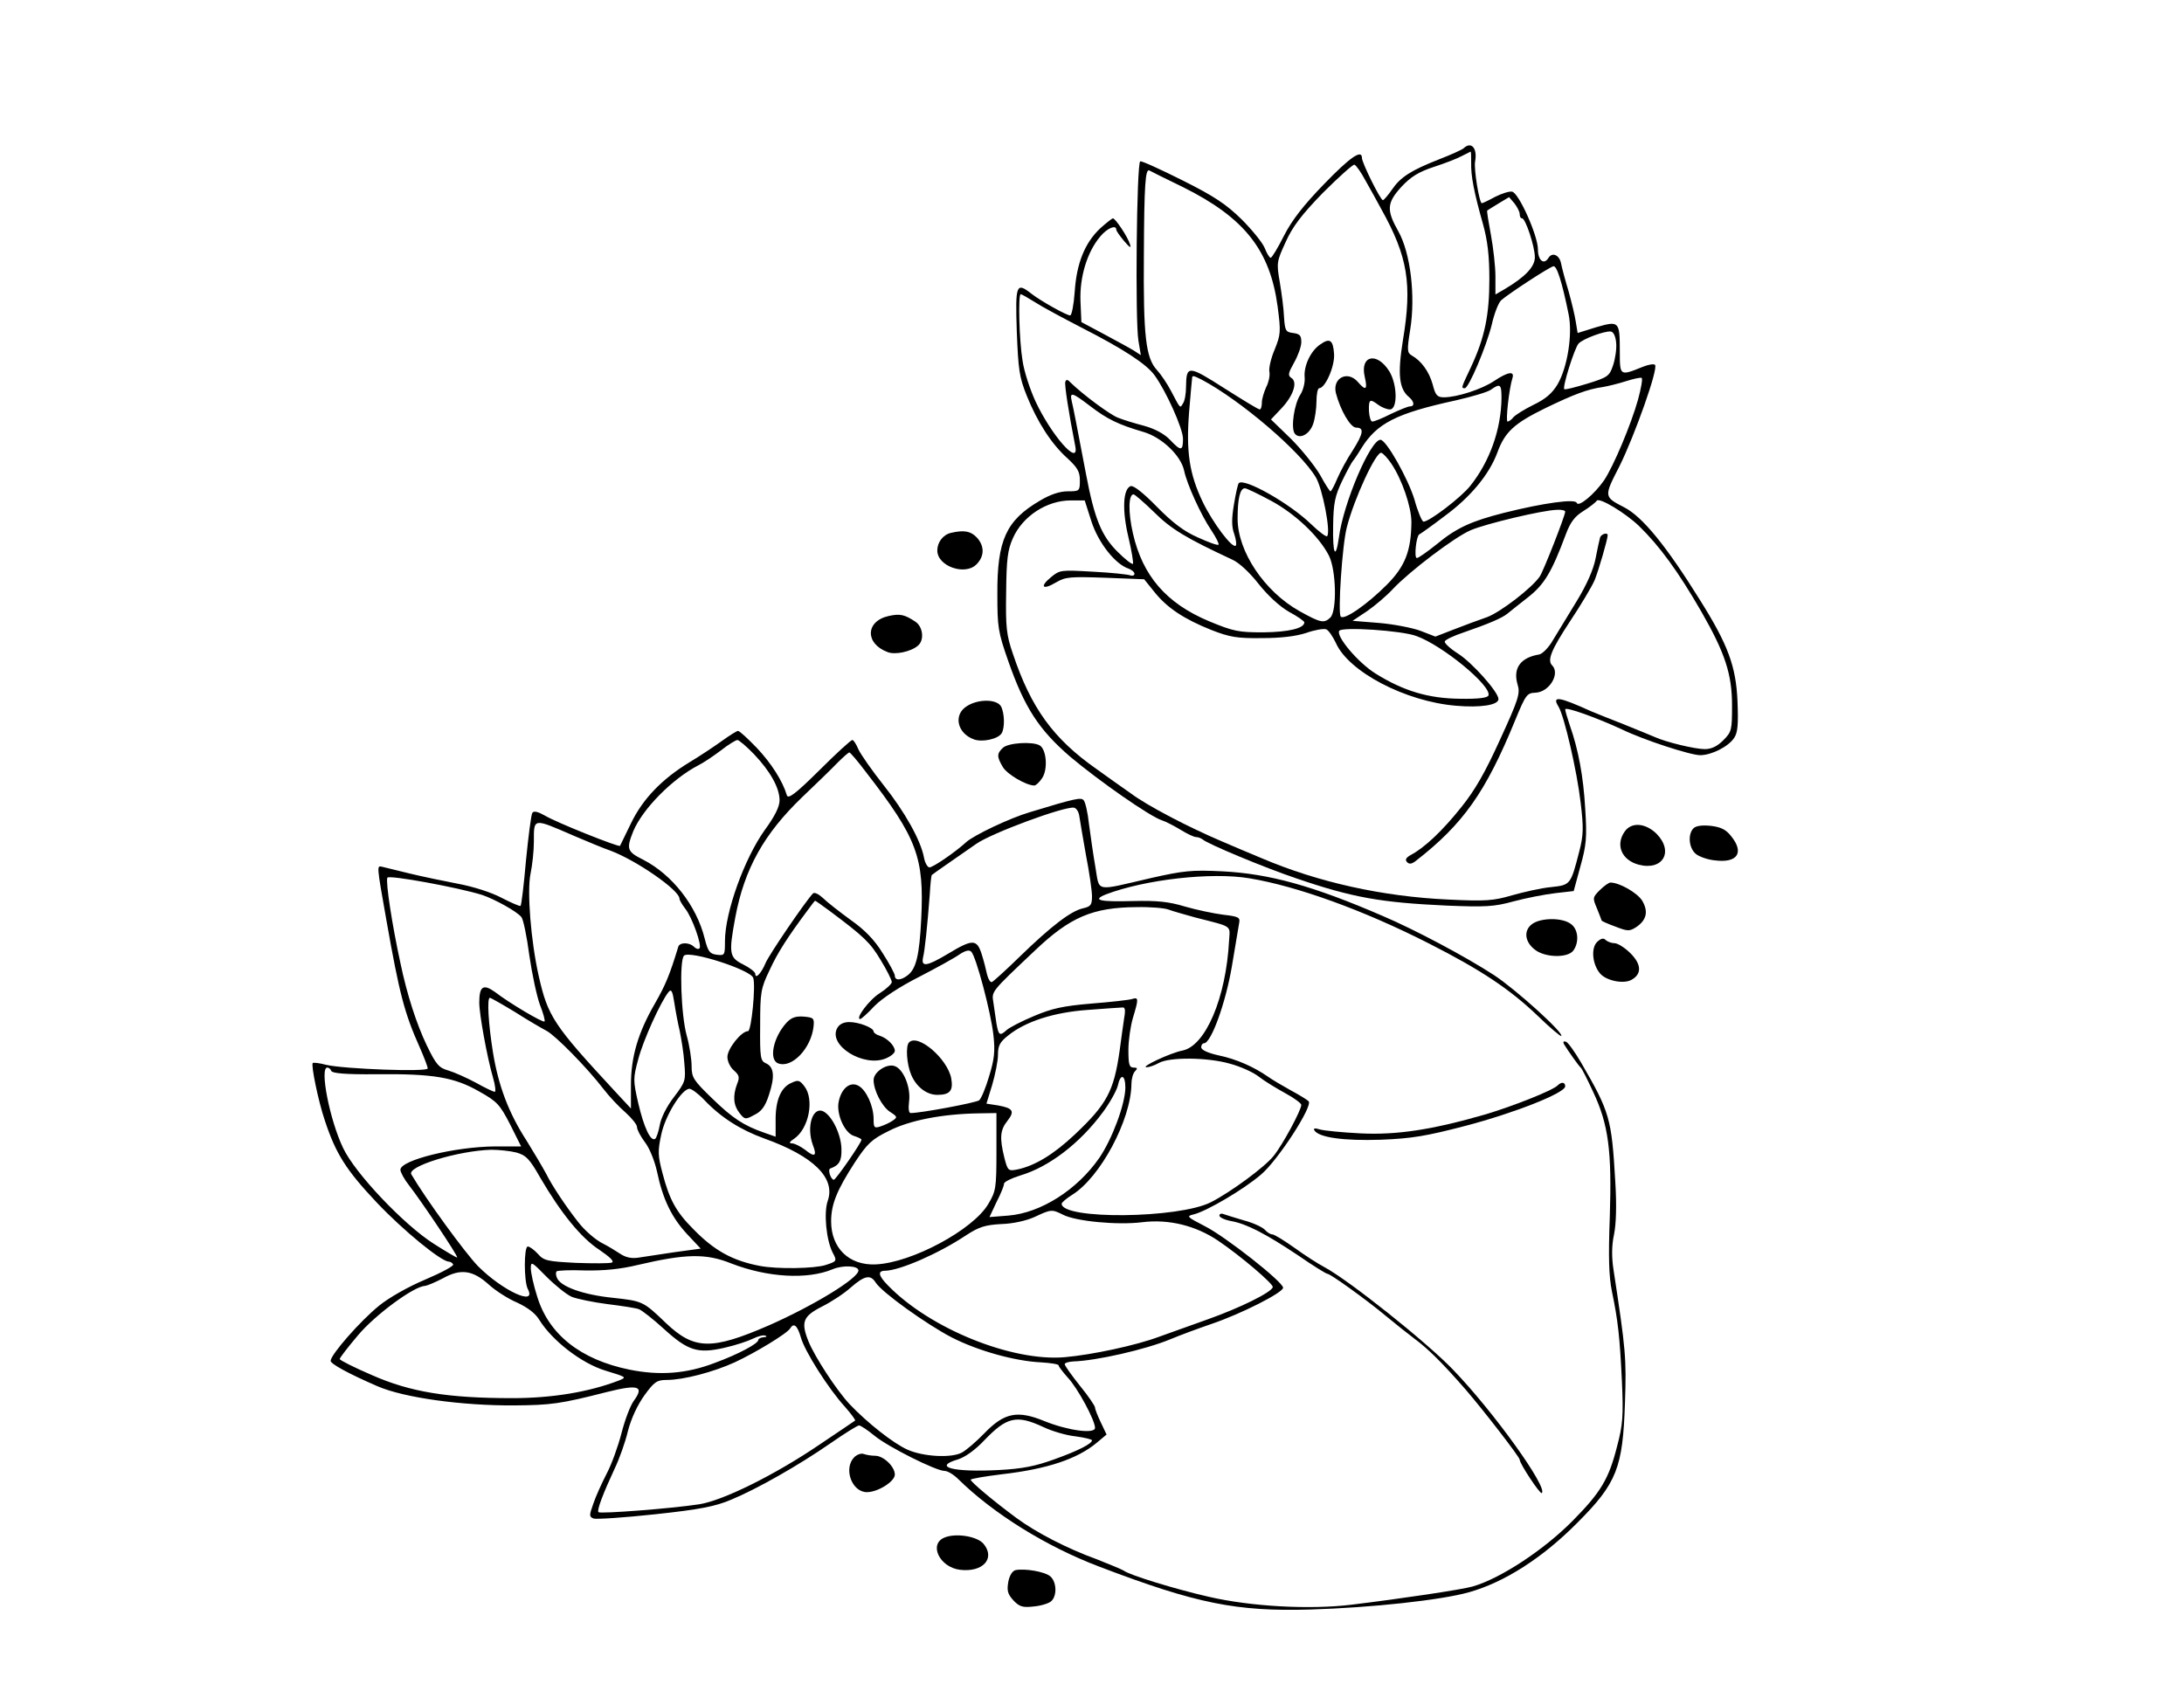 <?xml version="1.0" standalone="no"?>
<!DOCTYPE svg PUBLIC "-//W3C//DTD SVG 20010904//EN"
 "http://www.w3.org/TR/2001/REC-SVG-20010904/DTD/svg10.dtd">
<svg version="1.0" xmlns="http://www.w3.org/2000/svg"
 width="720pt" height="560pt" viewBox="0 0 720 560"
 preserveAspectRatio="xMidYMid meet">
<g transform="translate(0,560) scale(0.1,-0.1)"
fill="#000000" stroke="none">
<path d="M4825 5111 c-6 -5 -41 -21 -80 -36 -94 -37 -128 -59 -156 -100 -13
-19 -27 -35 -30 -35 -8 0 -69 123 -69 139 0 30 -39 3 -125 -86 -67 -69 -106
-119 -132 -170 -20 -40 -40 -73 -44 -73 -4 0 -13 15 -20 33 -7 17 -42 60 -76
94 -50 49 -90 76 -194 128 -72 36 -135 65 -140 63 -12 -4 -17 -527 -6 -591 l8
-48 -23 15 c-13 8 -57 32 -98 54 l-75 40 -3 69 c-3 80 22 162 65 213 23 28 53
40 53 23 0 -5 12 -21 26 -38 19 -22 24 -25 19 -10 -7 24 -48 85 -56 85 -3 0
-22 -15 -42 -33 -51 -48 -78 -116 -84 -209 -3 -43 -10 -78 -15 -78 -12 0 -96
47 -127 71 -51 40 -54 32 -49 -123 5 -126 8 -151 33 -213 35 -87 82 -160 135
-207 32 -30 40 -43 40 -72 0 -35 -1 -36 -40 -36 -26 0 -57 -10 -92 -31 -111
-65 -141 -130 -140 -308 0 -108 2 -124 36 -221 54 -154 101 -226 204 -315 95
-80 264 -198 303 -210 13 -4 41 -19 61 -31 21 -13 44 -24 51 -24 7 0 17 -4 22
-8 17 -15 204 -93 308 -128 187 -64 280 -80 497 -90 126 -5 155 -4 220 14 41
11 103 23 137 27 l61 7 22 81 c20 71 22 97 16 190 -6 108 -23 197 -51 276 -8
24 -15 47 -15 52 0 10 105 -28 187 -66 72 -35 226 -85 258 -85 37 0 93 28 112
57 12 18 14 44 11 121 -5 115 -31 186 -124 334 -110 177 -189 274 -249 305
-68 35 -68 35 -16 136 50 101 129 323 117 334 -4 4 -21 1 -39 -6 -77 -31 -77
-32 -77 50 0 100 -2 102 -78 80 l-61 -19 -6 36 c-3 21 -14 66 -24 102 -11 36
-22 77 -25 93 -6 27 -29 36 -41 17 -15 -25 -35 -9 -35 28 0 45 -63 186 -85
190 -9 2 -34 -6 -56 -17 -22 -12 -41 -21 -44 -21 -8 0 -27 114 -22 138 8 44
-13 67 -38 43z m25 -48 c-1 -43 9 -96 39 -202 15 -54 21 -104 21 -181 0 -118
-15 -192 -60 -289 -33 -70 -34 -71 -21 -71 13 0 71 137 89 210 8 36 22 72 31
80 22 20 158 109 172 112 11 3 28 -49 50 -157 14 -65 -3 -175 -36 -232 -18
-30 -40 -49 -80 -68 -30 -15 -59 -33 -66 -41 -6 -8 -15 -14 -19 -14 -7 0 5
109 16 143 8 25 -15 21 -60 -9 -40 -27 -122 -54 -166 -54 -22 0 -28 7 -37 43
-12 42 -37 77 -69 95 -15 9 -16 17 -5 85 18 111 1 253 -39 324 -40 71 -38 94
10 147 31 33 56 49 108 66 37 12 78 28 92 36 14 7 26 13 28 14 2 0 2 -17 2
-37z m-348 -59 c15 -27 39 -69 52 -94 87 -156 102 -246 71 -432 -18 -112 -13
-161 21 -188 17 -15 18 -30 2 -30 -7 0 -35 -12 -63 -25 -27 -14 -55 -25 -61
-25 -5 0 -10 16 -11 35 -1 39 3 41 31 20 11 -8 28 -15 38 -15 26 0 25 82 -2
126 -41 65 -97 52 -81 -18 10 -43 4 -48 -22 -18 -34 40 -85 14 -73 -36 15 -57
48 -114 67 -114 27 0 24 -19 -12 -76 -18 -27 -40 -68 -50 -91 -10 -24 -20 -43
-23 -43 -2 0 -18 24 -34 54 -17 29 -60 83 -96 119 l-66 64 34 36 c40 42 55 88
33 101 -12 8 -10 16 9 50 13 23 24 53 24 68 0 22 -5 27 -27 30 -24 3 -27 7
-30 53 -1 28 -8 79 -14 115 -11 63 -10 68 19 131 22 50 52 90 123 163 52 52
99 94 104 93 6 -2 22 -25 37 -53z m-602 -21 c203 -101 287 -208 312 -394 11
-84 10 -92 -10 -142 -12 -28 -20 -62 -17 -74 2 -13 -3 -35 -11 -50 -7 -16 -14
-38 -14 -50 0 -13 -3 -23 -7 -23 -5 0 -57 32 -117 70 -119 76 -125 76 -126 5
0 -22 -4 -47 -10 -55 -10 -17 -8 -19 -39 40 -13 25 -34 56 -47 70 -37 40 -45
113 -43 378 1 235 5 286 18 280 3 -2 53 -27 111 -55z m1110 -89 c0 -8 3 -14 8
-14 11 0 42 -93 42 -128 0 -32 -32 -65 -99 -105 l-31 -18 0 60 c0 32 -7 94
-15 137 -8 43 -14 79 -12 80 1 1 18 11 37 23 l35 21 18 -21 c9 -12 17 -27 17
-35z m-1597 -291 c23 -15 92 -52 154 -84 137 -70 212 -119 239 -156 38 -52 94
-176 94 -210 0 -41 -7 -41 -43 -3 -18 19 -49 36 -85 46 -31 8 -70 20 -87 27
-26 10 -115 76 -155 115 -10 11 -15 12 -18 3 -3 -10 11 -101 33 -213 13 -68
-79 37 -131 148 -18 39 -38 99 -43 135 -11 66 -15 219 -6 219 3 0 24 -12 48
-27z m1915 -133 c2 -20 -3 -53 -10 -74 -12 -36 -17 -40 -85 -61 -40 -12 -74
-21 -76 -18 -7 6 34 136 47 150 14 16 86 42 106 40 9 -1 16 -15 18 -37z
m-1366 -122 c128 -68 325 -236 376 -322 22 -37 50 -181 37 -194 -3 -3 -27 15
-53 40 -70 68 -220 153 -238 135 -3 -2 -10 -34 -16 -70 -8 -48 -8 -74 1 -98 6
-18 8 -35 5 -38 -11 -11 -75 74 -109 144 -44 92 -55 165 -45 295 5 58 9 108
10 113 0 10 4 9 32 -5z m1438 -66 c-23 -82 -81 -220 -112 -266 -32 -46 -85
-90 -90 -74 -5 14 -108 0 -240 -33 -106 -27 -156 -49 -221 -103 -31 -25 -61
-46 -66 -46 -10 0 -2 73 8 78 3 1 41 28 83 60 86 63 147 137 174 209 25 69 56
97 158 147 95 46 140 63 191 70 17 3 50 11 75 19 25 8 48 13 52 11 4 -3 -2
-35 -12 -72z m-450 6 c-1 -104 -39 -210 -103 -290 -30 -38 -135 -118 -154
-118 -5 0 -19 33 -30 73 -21 69 -93 197 -112 197 -33 0 -122 -208 -137 -322
-11 -77 -21 -55 -19 40 1 73 6 97 30 147 16 33 32 62 35 65 3 3 16 22 28 42
51 82 114 115 312 158 52 12 104 27 115 35 31 22 35 18 35 -27z m-1356 -27
c56 -43 93 -61 175 -85 62 -18 125 -79 135 -129 9 -43 55 -145 89 -195 16 -24
27 -46 24 -48 -3 -3 -33 8 -68 24 -46 20 -84 49 -136 102 -44 45 -77 71 -86
67 -25 -10 -28 -80 -7 -168 11 -46 17 -85 15 -88 -3 -3 -26 15 -50 39 -54 53
-77 110 -105 258 -31 163 -41 215 -47 240 -7 31 2 28 61 -17z m993 -190 c35
-52 66 -142 66 -193 -1 -95 -21 -146 -82 -207 -64 -64 -140 -117 -151 -104
-10 11 5 238 20 294 24 95 97 252 114 246 6 -2 21 -18 33 -36z m-397 -122 c80
-43 159 -118 191 -181 24 -47 27 -181 5 -204 -21 -20 -32 -18 -102 21 -116 65
-204 197 -204 305 0 66 8 100 24 100 6 0 45 -19 86 -41z m-385 -38 c56 -56
107 -86 257 -156 23 -10 58 -43 87 -80 31 -39 69 -74 100 -92 28 -15 51 -31
51 -35 0 -20 -53 -32 -135 -33 -82 0 -98 3 -180 37 -140 59 -218 149 -250 289
-16 70 -15 129 2 129 4 0 35 -27 68 -59z m1598 -45 c68 -66 130 -151 206 -283
78 -136 101 -206 101 -309 0 -81 -1 -87 -29 -115 -20 -20 -39 -29 -61 -29 -32
0 -128 23 -165 40 -11 5 -56 23 -100 41 -44 17 -93 37 -110 44 -106 48 -130
52 -107 15 19 -31 61 -213 73 -317 10 -83 9 -107 -4 -158 -29 -113 -29 -113
-94 -120 -32 -3 -89 -16 -128 -27 -62 -18 -86 -20 -211 -14 -217 10 -428 57
-614 136 -41 17 -100 42 -130 55 -113 48 -247 118 -302 159 -32 22 -83 59
-114 81 -141 99 -215 200 -275 380 -21 61 -24 87 -22 202 1 109 5 140 22 178
32 73 112 125 191 125 l46 0 22 -69 c23 -71 79 -142 123 -156 10 -4 19 -11 19
-17 0 -5 -6 -8 -14 -5 -8 3 -63 9 -123 12 -105 6 -109 6 -138 -18 -39 -32 -28
-44 17 -17 31 18 46 19 162 15 l128 -5 33 -41 c42 -53 98 -90 188 -126 61 -24
86 -28 167 -27 63 0 112 6 146 17 28 10 58 15 66 12 8 -3 22 -24 32 -45 42
-95 229 -193 396 -207 80 -7 140 2 140 22 0 23 -87 121 -135 151 -25 16 -44
34 -42 39 2 6 30 19 63 30 81 28 126 47 144 62 8 7 39 31 68 54 53 42 77 81
124 207 15 40 29 59 58 77 21 13 41 29 44 34 8 12 94 -40 139 -83z m-243 47
c0 -13 -72 -197 -84 -214 -26 -38 -130 -118 -174 -134 -26 -9 -75 -27 -108
-40 l-62 -24 -49 19 c-27 10 -89 22 -137 26 l-87 7 48 32 c26 18 65 51 86 74
55 58 202 170 256 193 49 21 237 66 284 67 15 1 27 -2 27 -6z m-491 -410 c87
-31 249 -165 238 -196 -3 -8 -33 -12 -93 -11 -104 1 -186 25 -279 83 -58 36
-131 123 -120 141 9 14 206 1 254 -17z"/>
<path d="M4352 4464 c-31 -21 -54 -70 -51 -107 2 -18 -5 -44 -14 -58 -20 -30
-32 -108 -19 -128 15 -21 49 -4 61 31 6 17 11 51 11 74 0 24 4 44 9 44 20 0
52 73 49 113 -3 46 -14 54 -46 31z"/>
<path d="M5275 3828 c-2 -7 -9 -39 -15 -70 -7 -36 -29 -86 -62 -140 -28 -46
-63 -103 -78 -128 -14 -25 -35 -46 -46 -48 -61 -10 -87 -45 -71 -99 9 -29 4
-47 -57 -180 -50 -110 -83 -168 -129 -225 -62 -78 -122 -134 -166 -157 -16 -9
-20 -16 -12 -24 7 -7 15 -6 28 4 157 122 231 227 328 464 35 85 39 90 67 91
46 2 82 63 55 90 -17 17 -3 51 58 144 36 54 73 116 82 137 13 32 43 135 43
148 0 11 -21 4 -25 -7z"/>
<path d="M3135 3843 c-26 -6 -45 -31 -45 -58 0 -52 91 -84 129 -46 27 27 27
61 1 89 -20 21 -42 25 -85 15z"/>
<path d="M2930 3569 c-77 -17 -79 -91 -4 -119 24 -10 77 1 100 21 22 18 17 62
-8 79 -36 24 -51 27 -88 19z"/>
<path d="M3188 3272 c-46 -28 -33 -90 23 -110 27 -10 79 1 91 20 11 18 10 66
-2 89 -14 24 -74 25 -112 1z"/>
<path d="M2380 3157 c-25 -18 -73 -50 -108 -71 -90 -55 -153 -120 -192 -201
-19 -39 -35 -72 -36 -74 -4 -5 -210 77 -248 100 -23 13 -36 16 -41 9 -4 -6
-13 -77 -21 -157 -7 -80 -15 -148 -18 -150 -2 -2 -30 10 -63 27 -34 18 -94 37
-143 46 -47 9 -119 24 -160 34 -41 10 -82 20 -90 22 -18 4 -19 9 14 -177 43
-243 59 -305 110 -419 14 -32 26 -63 26 -69 0 -12 -275 -2 -335 12 -22 6 -41
8 -44 6 -6 -7 18 -125 40 -190 36 -109 70 -163 171 -270 88 -93 213 -195 238
-195 5 0 11 -4 14 -9 3 -5 -38 -27 -92 -50 -57 -24 -120 -60 -152 -86 -62 -50
-160 -162 -160 -182 0 -10 58 -42 155 -84 88 -38 279 -64 450 -63 122 1 152 5
305 44 104 26 125 20 90 -28 -12 -16 -30 -64 -41 -107 -11 -43 -33 -104 -49
-134 -16 -31 -36 -75 -44 -99 -14 -39 -14 -43 1 -49 9 -3 100 3 202 14 149 16
199 26 251 48 85 35 224 114 329 187 46 32 88 58 93 58 5 0 28 -15 51 -34 45
-37 203 -116 231 -116 10 0 30 -12 45 -27 115 -113 289 -222 466 -289 320
-122 452 -148 695 -141 201 6 431 31 523 57 117 33 242 113 357 229 131 131
150 182 157 396 5 147 3 172 -38 440 -6 40 -6 78 2 115 7 35 9 96 4 175 -12
208 -18 228 -113 392 -20 34 -42 65 -49 68 -9 3 -11 0 -7 -8 14 -23 49 -72 55
-77 4 -3 22 -39 41 -80 51 -108 62 -195 55 -412 -5 -135 -3 -196 7 -246 20
-96 26 -150 33 -297 5 -113 3 -143 -16 -214 -27 -107 -53 -151 -147 -246 -95
-96 -238 -190 -329 -216 -33 -10 -241 -41 -399 -60 -139 -17 -333 -6 -471 26
-114 26 -262 72 -280 86 -6 4 -47 21 -90 38 -97 35 -199 88 -263 135 -76 56
-152 120 -152 127 0 3 46 11 103 18 148 17 249 50 314 105 l31 26 -19 40 c-10
21 -19 43 -19 49 0 5 -22 38 -50 72 -27 34 -50 66 -50 71 0 4 12 8 28 9 75 2
238 39 320 73 31 13 93 36 137 51 97 33 235 103 235 119 0 19 -189 168 -258
203 -60 31 -62 33 -36 39 43 11 164 82 221 131 56 47 173 228 157 242 -5 5
-31 21 -59 36 -27 15 -61 35 -75 45 -46 32 -104 58 -162 70 -36 8 -58 18 -58
27 0 7 4 13 9 13 24 0 72 135 92 253 11 67 22 132 24 143 4 19 -1 22 -53 28
-31 4 -88 16 -126 27 -53 16 -91 20 -172 18 -110 -3 -135 3 -88 22 129 49 347
74 473 53 157 -26 376 -105 592 -215 171 -87 266 -150 359 -239 40 -39 75 -68
77 -66 10 9 -150 154 -222 201 -92 60 -261 150 -367 195 -231 100 -374 139
-528 147 -102 5 -128 2 -235 -22 -190 -44 -169 -48 -184 37 -7 40 -16 104 -21
141 -4 38 -12 73 -18 79 -9 9 -26 6 -177 -40 -65 -19 -185 -76 -210 -99 -36
-33 -109 -83 -121 -83 -6 0 -15 15 -18 33 -11 57 -63 150 -133 238 -38 48 -75
101 -83 118 -7 17 -16 31 -20 31 -5 0 -54 -45 -109 -100 -79 -78 -103 -96
-107 -82 -14 47 -51 105 -99 156 -30 31 -57 56 -62 56 -4 0 -28 -15 -53 -33z
m106 -44 c54 -57 84 -111 84 -152 0 -21 -16 -53 -49 -98 -67 -94 -131 -271
-131 -366 0 -47 -1 -48 -27 -45 -23 3 -29 10 -40 54 -27 108 -107 210 -202
259 -54 27 -57 35 -33 95 31 73 128 172 215 217 16 8 49 30 74 49 24 19 49 34
54 34 5 0 30 -21 55 -47z m369 -59 c169 -218 192 -281 182 -484 -6 -121 -17
-165 -45 -186 -22 -17 -42 -18 -42 -1 0 6 -18 40 -40 74 -27 44 -59 77 -106
110 -37 27 -78 59 -91 72 -14 13 -28 20 -33 15 -27 -29 -144 -201 -156 -229
-14 -34 -34 -55 -34 -36 0 6 -18 20 -40 31 -46 23 -48 36 -26 155 30 160 94
275 221 397 44 42 96 92 115 112 19 19 37 35 40 35 3 0 28 -29 55 -65z m703
-144 c2 -14 12 -72 22 -129 11 -56 20 -118 20 -136 0 -29 -4 -34 -30 -40 -40
-9 -105 -59 -208 -159 -46 -45 -87 -82 -92 -84 -5 -2 -12 9 -16 25 -3 15 -11
46 -18 68 -16 49 -30 49 -111 0 -69 -41 -89 -45 -82 -12 6 24 14 102 22 206 2
35 5 65 7 66 4 4 84 59 147 103 52 36 288 123 321 119 8 -1 16 -13 18 -27z
m-1668 -65 c47 -20 102 -43 123 -50 85 -32 227 -130 227 -158 0 -5 9 -20 19
-33 23 -29 56 -122 47 -131 -4 -4 -12 -1 -18 5 -16 16 -48 15 -52 0 -28 -92
-42 -126 -77 -187 -56 -97 -79 -176 -79 -269 l0 -77 -53 57 c-203 219 -221
247 -251 380 -26 115 -39 280 -27 337 6 29 11 76 11 105 0 80 -4 79 130 21z
m-300 -196 c41 -14 114 -54 129 -73 6 -7 18 -64 26 -126 9 -62 25 -136 35
-163 11 -28 18 -53 15 -55 -5 -5 -115 60 -163 97 -39 28 -52 19 -52 -35 0 -38
26 -181 45 -246 8 -27 10 -48 6 -48 -4 0 -32 13 -62 30 -30 16 -70 34 -90 40
-32 9 -41 19 -72 83 -33 69 -65 166 -87 272 -27 124 -49 266 -43 281 4 10 233
-32 313 -57z m1147 -54 c111 -83 132 -103 166 -160 21 -34 37 -67 37 -73 0 -6
-18 -23 -40 -37 -34 -21 -82 -85 -64 -85 3 0 25 19 47 43 26 26 82 63 147 96
58 30 118 63 133 74 20 13 32 16 39 9 16 -16 65 -201 73 -275 6 -53 3 -80 -14
-135 -11 -38 -26 -74 -33 -80 -11 -8 -191 -42 -226 -42 -6 0 -8 15 -5 39 6 46
-19 107 -48 116 -26 9 -69 -20 -69 -46 0 -34 27 -87 54 -105 25 -16 25 -18 9
-29 -10 -7 -28 -15 -40 -19 -21 -7 -23 -4 -23 24 0 43 -24 96 -50 110 -27 15
-56 -8 -65 -52 -9 -41 20 -106 52 -114 12 -4 23 -9 23 -12 0 -10 -84 -131 -91
-132 -10 0 -21 34 -12 37 30 11 38 25 37 65 -1 46 -29 105 -57 122 -37 22 -60
-48 -37 -110 14 -36 6 -41 -26 -15 -15 11 -34 21 -43 21 -11 0 -9 5 8 16 48
34 66 129 33 172 -16 21 -21 22 -44 11 -34 -15 -52 -58 -51 -125 l0 -52 -37
13 c-69 24 -105 48 -172 113 -62 60 -68 69 -68 107 0 22 -7 68 -16 100 -19 67
-25 248 -9 264 18 18 218 -46 228 -73 9 -25 -6 -176 -17 -176 -22 0 -68 -58
-68 -85 0 -14 9 -34 21 -44 18 -16 20 -23 11 -45 -15 -40 -12 -71 8 -96 17
-22 20 -22 49 -6 23 11 36 28 48 66 20 60 17 92 -10 104 -18 8 -20 18 -19 125
0 109 2 122 31 182 26 57 60 110 128 201 11 15 21 28 22 28 2 0 24 -16 50 -35z
m1115 6 c13 -5 52 -16 88 -26 125 -32 115 -25 112 -75 -10 -191 -78 -349 -154
-364 -38 -7 -141 -55 -118 -55 8 0 26 6 40 14 35 20 160 19 234 -2 34 -9 77
-28 96 -43 19 -15 59 -39 88 -55 28 -15 52 -33 52 -38 0 -17 -61 -131 -91
-168 -28 -36 -142 -120 -207 -153 -106 -54 -492 -58 -492 -5 0 4 15 17 34 29
93 57 195 248 196 366 0 16 5 35 12 42 9 9 8 12 -5 12 -14 0 -17 10 -17 58 0
31 7 79 15 106 19 63 19 69 -3 62 -9 -3 -70 -10 -134 -15 -94 -8 -130 -16
-189 -41 -41 -17 -81 -38 -90 -46 -23 -21 -27 -18 -34 21 -3 19 -7 50 -10 69
-6 38 -10 33 138 173 115 109 189 141 334 142 45 1 92 -3 105 -8z m-1611 -401
c5 -25 13 -72 15 -105 5 -58 4 -62 -34 -112 -24 -31 -43 -69 -47 -93 -4 -22
-11 -42 -15 -45 -15 -10 -37 37 -56 118 -17 75 -17 81 0 144 16 62 74 190 100
222 9 11 13 4 19 -35 4 -27 12 -69 18 -94z m-543 63 c42 -27 89 -54 104 -62
30 -16 134 -122 187 -191 19 -25 52 -60 73 -78 21 -19 38 -40 38 -48 0 -9 12
-31 26 -50 15 -19 32 -61 40 -97 19 -91 48 -151 99 -206 l45 -48 -88 -12 c-48
-7 -101 -15 -119 -18 -22 -3 -41 1 -60 14 -15 10 -40 25 -54 32 -25 12 -62 44
-84 73 -40 51 -86 120 -104 157 -13 24 -42 73 -65 110 -59 91 -93 181 -111
292 -15 94 -20 179 -10 179 3 0 40 -21 83 -47z m2008 -20 c-3 -21 -10 -69 -15
-108 -19 -133 -42 -176 -148 -276 -70 -66 -132 -103 -189 -115 -30 -6 -32 -4
-43 39 -16 65 -14 91 10 121 25 32 19 42 -30 51 l-39 6 19 62 c10 34 19 79 19
99 0 30 6 42 34 64 57 46 150 76 261 84 55 4 106 8 114 8 10 2 12 -7 7 -35z
m-2614 -174 c3 -8 48 -12 148 -11 189 2 258 -10 340 -57 59 -33 68 -43 102
-109 l36 -72 -86 0 c-132 -1 -312 -45 -312 -77 0 -8 13 -32 29 -52 39 -50 162
-233 158 -237 -1 -2 -36 19 -77 45 -99 63 -260 233 -299 316 -44 92 -78 265
-52 265 5 0 11 -5 13 -11z m2618 -56 c-1 -54 -43 -168 -86 -231 -73 -105 -192
-181 -299 -190 l-63 -5 23 49 c14 27 25 54 25 61 0 6 24 18 53 27 95 28 197
106 273 209 23 31 45 71 49 87 9 42 25 37 25 -7z m-1389 -39 c55 -58 119 -99
199 -128 162 -58 235 -130 209 -205 -14 -39 -5 -130 16 -171 15 -28 14 -29
-23 -41 -37 -12 -160 -14 -217 -3 -90 17 -151 51 -219 121 -57 57 -79 97 -102
185 -15 57 -16 72 -4 127 13 63 68 151 93 151 7 0 29 -16 48 -36z m964 -172
c0 -120 -2 -130 -27 -172 -50 -85 -253 -194 -371 -199 -88 -4 -147 54 -147
142 0 56 19 103 78 194 41 62 55 76 112 104 68 35 176 56 295 58 l60 1 0 -128z
m-1583 -2 c32 -9 44 -21 79 -83 69 -118 135 -199 195 -238 35 -24 50 -38 41
-42 -8 -3 -61 -3 -118 -1 -95 5 -106 7 -126 30 -12 13 -27 24 -33 24 -13 0
-13 -115 0 -140 31 -59 -83 -6 -164 75 -42 43 -174 224 -220 303 -15 26 154
78 264 81 25 0 62 -4 82 -9z m1802 -205 c42 -22 180 -35 261 -25 88 11 177
-11 251 -61 74 -50 183 -143 180 -153 -4 -17 -107 -68 -214 -106 -59 -21 -132
-47 -162 -58 -75 -28 -219 -59 -310 -67 -174 -15 -444 94 -582 236 -32 32 -36
49 -10 49 49 1 177 57 267 117 43 28 63 34 116 37 38 1 82 11 109 23 55 26 58
26 94 8z m-1093 -161 c119 -46 250 -54 334 -19 33 14 85 12 85 -4 0 -26 -148
-116 -295 -181 -189 -82 -246 -81 -339 7 -76 73 -77 73 -177 84 -97 10 -172
37 -183 66 -4 9 -4 18 -1 21 3 3 45 5 94 3 61 -1 115 4 173 18 158 37 225 39
309 5z m-526 -110 c18 -7 71 -18 118 -24 48 -6 95 -13 104 -17 10 -4 47 -33
82 -65 79 -72 112 -82 199 -62 36 8 78 22 94 30 16 8 35 13 41 10 7 -2 4 -5
-5 -5 -10 -1 -18 -5 -18 -9 0 -12 -65 -47 -144 -76 -94 -36 -182 -42 -281 -22
-161 33 -266 116 -304 241 -12 37 -21 79 -21 93 0 24 3 22 51 -27 29 -29 66
-59 84 -67z m-273 40 c22 -20 64 -47 93 -59 34 -16 60 -35 73 -57 43 -69 139
-143 217 -167 72 -22 72 -22 45 -33 -99 -38 -220 -58 -351 -58 -213 0 -336 20
-463 76 -58 25 -106 49 -106 53 0 4 27 39 60 78 57 68 185 162 221 163 8 1 34
12 59 25 59 33 99 27 152 -21z m1275 7 c20 -32 168 -138 251 -181 86 -44 208
-78 294 -82 32 -2 58 -6 58 -10 0 -4 14 -22 30 -40 33 -35 90 -141 90 -166 0
-21 -89 -9 -166 22 -90 37 -133 28 -198 -39 -28 -29 -62 -58 -76 -65 -35 -18
-126 -13 -178 10 -47 21 -132 88 -191 150 -43 46 -115 156 -136 208 -25 63
-18 82 45 114 30 15 73 43 95 63 46 40 65 43 82 16z m-247 -180 c12 -45 91
-170 146 -230 20 -23 35 -43 33 -45 -2 -2 -55 -37 -117 -79 -147 -100 -319
-185 -397 -197 -91 -14 -326 -32 -332 -26 -6 6 15 61 54 145 14 29 34 84 43
122 11 43 32 87 55 119 32 44 41 50 73 50 55 0 154 26 224 58 67 31 173 95
183 112 12 20 24 9 35 -29z m799 -296 c29 -14 77 -28 107 -31 30 -4 54 -10 54
-13 0 -11 -44 -34 -125 -63 -61 -22 -104 -31 -182 -35 -150 -8 -220 10 -135
35 23 7 57 31 87 63 74 77 106 85 194 44z"/>
<path d="M2593 2228 c-44 -48 -59 -122 -28 -134 45 -18 109 49 117 121 3 28 0
30 -32 33 -27 2 -41 -3 -57 -20z"/>
<path d="M2760 2210 c-31 -57 87 -130 160 -100 17 7 30 18 30 25 0 17 -25 42
-50 50 -11 3 -20 10 -20 14 0 12 -48 31 -80 31 -19 0 -33 -7 -40 -20z"/>
<path d="M2997 2163 c-12 -11 -8 -72 7 -107 17 -40 51 -66 86 -66 42 0 53 14
46 54 -12 65 -110 149 -139 119z"/>
<path d="M3306 3134 c-20 -19 -20 -29 0 -63 14 -24 77 -61 104 -61 5 0 17 11
26 25 19 29 14 93 -8 107 -23 14 -105 9 -122 -8z"/>
<path d="M5356 2858 c-31 -44 -10 -94 46 -109 80 -21 117 43 59 102 -37 36
-83 39 -105 7z"/>
<path d="M5583 2869 c-19 -19 -16 -64 7 -84 10 -9 40 -20 65 -22 73 -9 96 26
52 80 -17 22 -34 30 -67 34 -29 3 -49 0 -57 -8z"/>
<path d="M5274 2665 c-24 -24 -24 -26 -9 -61 8 -20 15 -38 15 -39 0 -2 20 -11
45 -20 41 -16 47 -16 69 -2 34 23 41 51 20 87 -16 26 -75 60 -105 60 -5 0 -21
-11 -35 -25z"/>
<path d="M5052 2554 c-30 -21 -26 -60 9 -86 34 -26 108 -27 126 -2 20 28 16
71 -9 88 -29 21 -97 20 -126 0z"/>
<path d="M5265 2494 c-21 -21 -15 -76 11 -105 21 -23 76 -34 102 -20 35 19 34
51 -3 88 -18 18 -42 33 -52 33 -10 0 -24 5 -30 11 -7 7 -15 5 -28 -7z"/>
<path d="M5135 2021 c-17 -17 -149 -69 -240 -96 -174 -50 -290 -68 -410 -62
-60 3 -121 9 -134 13 -16 5 -22 4 -18 -3 15 -24 98 -35 219 -31 102 4 150 12
280 46 163 43 327 108 328 130 0 14 -12 16 -25 3z"/>
<path d="M4020 1592 c0 -6 17 -14 38 -18 51 -9 113 -41 221 -113 49 -34 93
-61 97 -61 10 0 132 -88 194 -140 30 -25 72 -58 93 -74 45 -33 95 -83 169
-168 57 -66 178 -222 178 -231 0 -13 68 -116 73 -110 20 19 -159 268 -292 406
-88 92 -346 297 -425 339 -21 11 -66 40 -99 64 -34 24 -66 44 -73 44 -6 0 -17
7 -24 15 -7 8 -38 23 -69 31 -31 9 -62 19 -68 21 -7 3 -13 0 -13 -5z"/>
<path d="M2816 795 c-36 -37 -8 -115 42 -115 36 0 92 35 92 58 0 26 -37 62
-65 62 -13 0 -30 3 -38 6 -8 3 -22 -2 -31 -11z"/>
<path d="M3113 530 c-52 -22 -15 -98 52 -106 75 -9 117 37 78 85 -21 26 -93
37 -130 21z"/>
<path d="M3348 423 c-11 -3 -20 -18 -24 -39 -5 -29 -2 -40 17 -61 20 -21 31
-24 66 -20 24 2 50 10 58 17 20 17 19 63 -2 82 -18 16 -84 27 -115 21z"/>
</g>
</svg>
